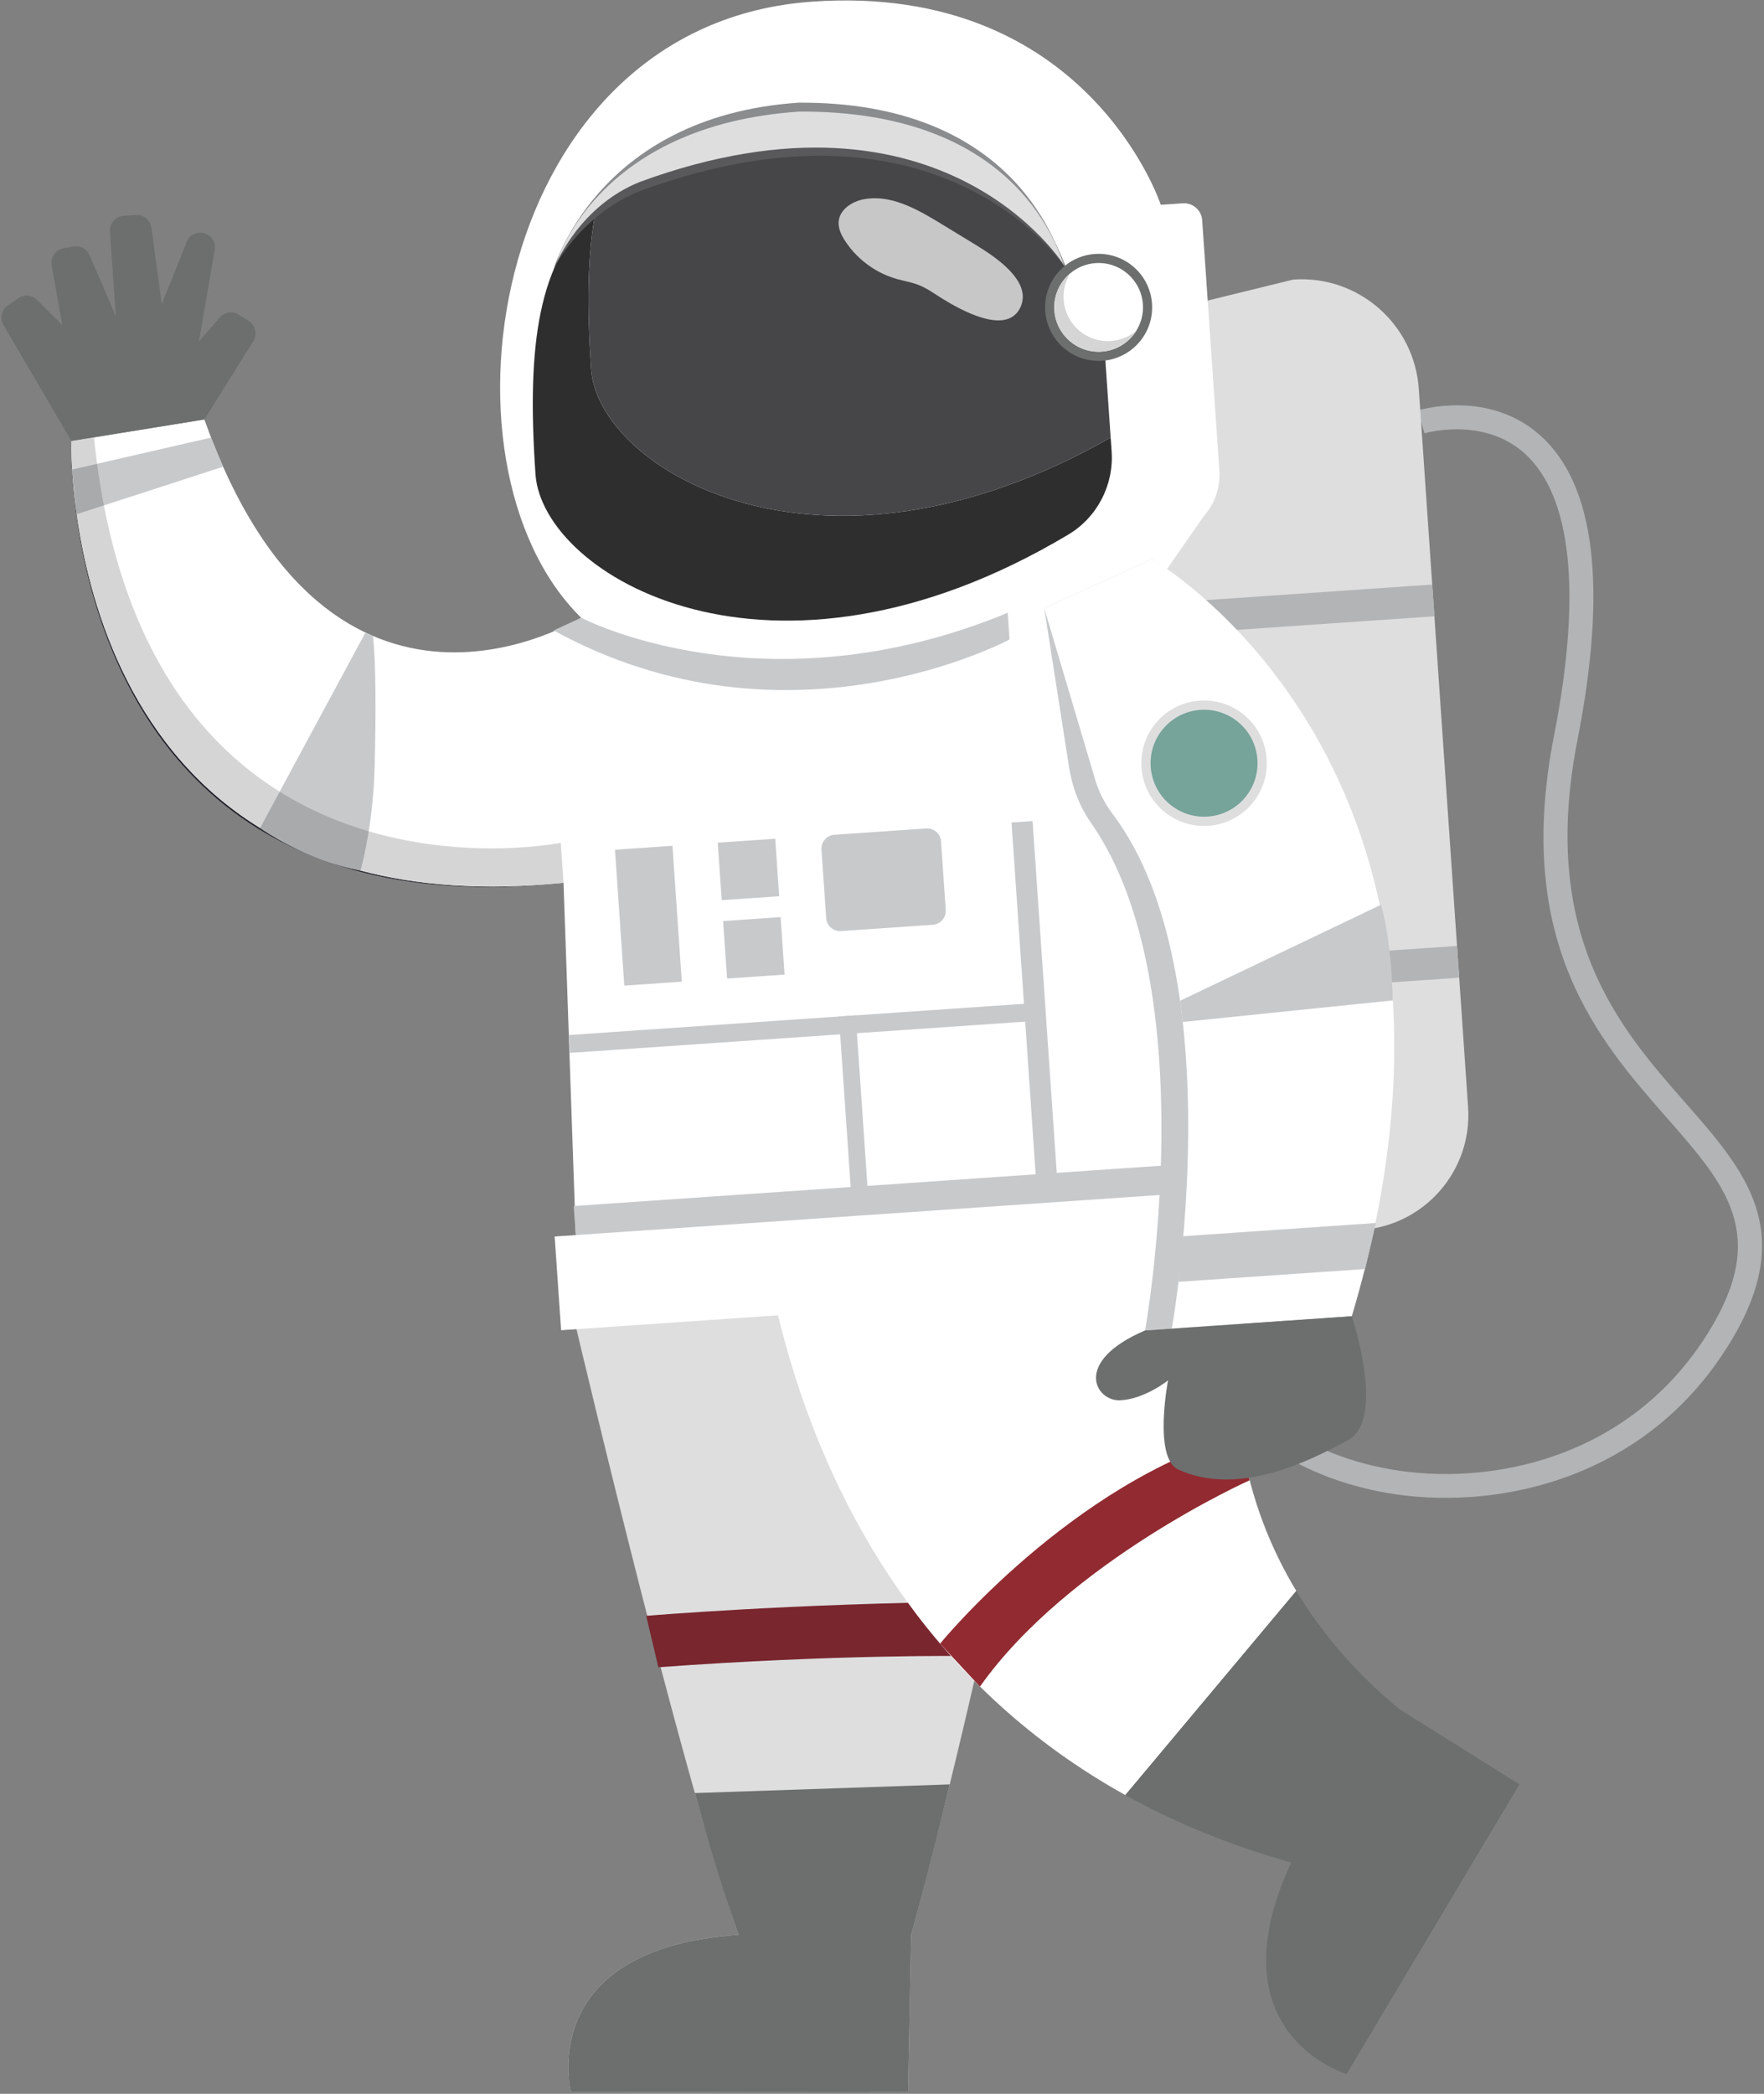 <?xml version="1.0" encoding="UTF-8" standalone="no"?>
<!DOCTYPE svg PUBLIC "-//W3C//DTD SVG 1.1//EN" "http://www.w3.org/Graphics/SVG/1.1/DTD/svg11.dtd">
<svg width="100%" height="100%" viewBox="0 0 541 642" version="1.1" xmlns="http://www.w3.org/2000/svg" xmlns:xlink="http://www.w3.org/1999/xlink" xml:space="preserve" xmlns:serif="http://www.serif.com/" style="fill-rule:evenodd;clip-rule:evenodd;stroke-linejoin:round;stroke-miterlimit:2;">
    <rect x="0" y="0" width="541" height="642" fill="#808080" stroke="none"/>
    <g transform="matrix(-1,0,0,1,556.486,-9.459)">
        <g transform="matrix(0.836,-0.548,0.548,0.836,-439.385,248.54)">
            <path d="M335.284,482.852C312.954,465.92 293.662,438.062 294.604,400.389C295.623,359.626 319.272,353.083 346.656,345.505C375.78,337.447 412.025,327.418 435.132,270.633C453.139,226.379 473.538,202.208 495.762,198.791C516.82,195.554 530.97,212.314 531.562,213.028L525.933,217.701C525.812,217.558 513.737,203.386 496.803,206.033C477.6,209.035 458.617,232.327 441.908,273.39C417.445,333.509 379.276,344.07 348.607,352.556C322.014,359.914 302.8,365.23 301.917,400.571C300.758,446.905 332.721,477.27 360.443,489.192C387.629,500.884 414.56,498.144 430.726,482.04L435.889,487.222C417.56,505.481 387.543,508.811 357.554,495.913C350.208,492.753 342.582,488.385 335.284,482.852Z" style="fill:rgb(179,180,181);fill-rule:nonzero;"/>
        </g>
        <g transform="matrix(0.836,-0.548,0.548,0.836,-439.385,248.54)">
            <path d="M451.739,720.034C450.976,719.429 450.227,718.835 449.488,718.252C460.796,709.609 475.644,697.07 491.795,682.894C545.674,635.599 614.071,570.062 614.071,570.062L503.986,490.791L492.236,475.954C467.956,517.178 441.276,586.249 423.384,636.254C415.02,659.632 408.573,678.849 405.195,689.095L405.14,689.261L379.551,730.021L466.016,786.891C466.016,786.891 498.556,757.222 451.739,720.034Z" style="fill:rgb(222,222,223);fill-rule:nonzero;"/>
        </g>
        <g transform="matrix(0.836,-0.548,0.548,0.836,-439.385,248.54)">
            <path d="M437.889,608.427C437.889,608.427 471.894,630.074 515.034,663.123L526.8,651.98C526.8,651.98 492.283,624.878 443.868,592.369L437.889,608.427Z" style="fill:rgb(121,38,46);fill-rule:nonzero;"/>
        </g>
        <g transform="matrix(0.836,-0.548,0.548,0.836,-439.385,248.54)">
            <path d="M581.892,508.293L455.528,412.474L434.132,452.73C418.645,499.16 390.683,523.519 364.177,536.245L373.717,617.367C506.634,627.108 581.892,508.293 581.892,508.293Z" style="fill:white;fill-rule:nonzero;"/>
        </g>
        <g transform="matrix(0.836,-0.548,0.548,0.836,-439.385,248.54)">
            <path d="M317.904,549.201C317.695,549.196 317.571,549.236 317.571,549.236L274.402,548.32L270.016,651.718C270.016,651.718 311.389,664.149 319.81,606.771C338.703,612.765 356.682,616.118 373.717,617.367L364.177,536.245C346.825,544.575 330.097,547.923 317.904,549.201Z" style="fill:rgb(109,110,110);fill-rule:nonzero;"/>
        </g>
        <g transform="matrix(0.836,-0.548,0.548,0.836,-439.385,248.54)">
            <path d="M491.704,496.024L408.258,432.749C392.705,420.955 389.657,398.785 401.451,383.231L534.896,207.249C546.934,191.373 569.561,188.263 585.437,200.3L657.401,277.506L491.704,496.024Z" style="fill:rgb(222,222,223);fill-rule:nonzero;"/>
        </g>
        <g transform="matrix(0.836,-0.548,0.548,0.836,-439.385,248.54)">
            <path d="M567.364,319.646L492.636,262.98L498.53,255.206L573.259,311.872L567.364,319.646Z" style="fill:rgb(179,180,181);fill-rule:nonzero;"/>
        </g>
        <g transform="matrix(0.836,-0.548,0.548,0.836,-439.385,248.54)">
            <path d="M500.23,408.18L425.501,351.515L431.396,343.741L506.125,400.406L500.23,408.18Z" style="fill:rgb(179,180,181);fill-rule:nonzero;"/>
        </g>
        <g transform="matrix(0.836,-0.548,0.548,0.836,-439.385,248.54)">
            <path d="M394.775,515.724C394.775,515.724 427.631,567.004 429.254,613.983L446.715,609.685C446.715,609.685 440.073,546.246 404.756,505.662L394.775,515.724Z" style="fill:rgb(145,43,49);fill-rule:nonzero;"/>
        </g>
        <g transform="matrix(0.836,-0.548,0.548,0.836,-439.385,248.54)">
            <path d="M755.519,209.85C688.143,158.759 632.039,203.436 632.039,203.436L626.664,199.361C624.2,197.492 620.687,197.975 618.819,200.439L580.763,250.626L572.327,261.752C569.24,265.823 567.911,270.961 568.639,276.019L569.59,309.73C570.325,314.849 572.921,319.517 576.881,322.843L608.652,349.529C683.044,413.972 711.327,406.862 711.327,406.862C777.493,393.764 834.145,269.471 755.519,209.85Z" style="fill:white;fill-rule:nonzero;"/>
        </g>
        <g transform="matrix(0.836,-0.548,0.548,0.836,-439.385,248.54)">
            <path d="M776.117,299.77C771.068,312.24 762.376,325.84 750.531,341.46C731.975,365.932 652.551,363.073 605.767,271.573L603.188,274.972C596.938,283.214 595.793,294.285 600.313,303.589C646.778,399.243 728.356,402.566 747.195,377.721C771.368,345.844 782.432,322.373 776.117,299.77Z" style="fill:rgb(47,46,46);fill-rule:nonzero;"/>
        </g>
        <g transform="matrix(0.836,-0.548,0.548,0.836,-439.385,248.54)">
            <path d="M750.531,341.461C762.376,325.84 771.068,312.24 776.117,299.77C771.628,283.7 758.358,268.067 734.749,250.165C677.934,207.083 625.249,245.879 625.249,245.879L605.767,271.573C652.551,363.073 731.975,365.932 750.531,341.461Z" style="fill:rgb(70,70,72);fill-rule:nonzero;"/>
        </g>
        <g transform="matrix(0.836,-0.548,0.548,0.836,-439.385,248.54)">
            <path d="M695.678,268.144C692.835,268.144 689.994,267.72 687.282,266.864C685.128,266.185 683.053,265.243 680.845,264.767C678.06,264.166 675.176,264.328 672.327,264.256C666.024,264.097 649.652,263.08 650.794,253.562C651.72,245.836 662.121,244.789 669.62,244.789C671.386,244.789 672.989,244.847 674.272,244.89C678.026,245.014 681.781,245.138 685.536,245.262C693.906,245.538 703.095,246.142 709.145,251.934C711.802,254.478 713.628,258.565 711.929,261.829C710.944,263.72 708.996,264.904 707.047,265.768C703.479,267.346 699.578,268.144 695.678,268.144Z" style="fill:rgb(199,199,200);fill-rule:nonzero;"/>
        </g>
        <g transform="matrix(0.836,-0.548,0.548,0.836,-439.385,248.54)">
            <path d="M646.419,235.332C646.419,235.332 711.916,203.249 771.203,282.983C782.564,299.215 776.78,322.977 776.78,322.977C776.78,322.977 792.219,275.97 742.096,238.116C688.218,202.426 653.618,230.031 646.419,235.332Z" style="fill:rgb(138,140,142);fill-rule:nonzero;"/>
        </g>
        <g transform="matrix(0.836,-0.548,0.548,0.836,-439.385,248.54)">
            <path d="M645.311,235.879C645.311,235.879 708.601,207.621 767.888,287.355C779.249,303.587 777.106,321.411 777.106,321.411C777.106,321.411 788.903,280.342 738.78,242.488C684.903,206.798 652.51,230.578 645.311,235.879Z" style="fill:rgb(89,89,91);fill-rule:nonzero;"/>
        </g>
        <g transform="matrix(0.836,-0.548,0.548,0.836,-439.385,248.54)">
            <path d="M646.419,235.332C646.419,235.332 710.258,205.435 769.546,285.169C780.907,301.401 777.271,320.19 777.271,320.19C777.271,320.19 790.561,278.156 740.438,240.302C686.561,204.612 653.618,230.031 646.419,235.332Z" style="fill:rgb(222,222,223);fill-rule:nonzero;"/>
        </g>
        <g transform="matrix(0.836,-0.548,0.548,0.836,-439.385,248.54)">
            <path d="M643.827,250.129C638.348,257.354 628.048,258.771 620.822,253.291C613.596,247.812 612.18,237.512 617.659,230.286C623.139,223.06 633.438,221.645 640.664,227.123C647.891,232.603 649.307,242.903 643.827,250.129Z" style="fill:rgb(109,110,110);fill-rule:nonzero;"/>
        </g>
        <g transform="matrix(0.836,-0.548,0.548,0.836,-439.385,248.54)">
            <path d="M643.749,236.232C642.943,233.587 641.34,231.159 638.968,229.36C632.978,224.818 624.439,225.992 619.896,231.982C618.098,234.354 617.209,237.124 617.147,239.889C617.052,244.107 618.898,248.311 622.518,251.055C628.509,255.597 637.048,254.423 641.59,248.433C644.334,244.814 644.979,240.269 643.749,236.232Z" style="fill:white;fill-rule:nonzero;"/>
        </g>
        <g transform="matrix(0.836,-0.548,0.548,0.836,-439.385,248.54)">
            <path d="M630.733,253.821C627.867,253.821 624.977,252.92 622.518,251.055C618.983,248.375 617.139,244.304 617.143,240.186C617.143,240.087 617.144,239.988 617.147,239.889C617.952,242.535 619.556,244.962 621.928,246.761C624.388,248.626 627.277,249.528 630.143,249.528C634.257,249.527 638.323,247.67 641,244.139C642.798,241.767 643.686,238.997 643.749,236.232C644.143,237.525 644.344,238.87 644.346,240.22C644.35,243.085 643.455,245.973 641.59,248.433C638.913,251.964 634.847,253.821 630.733,253.821Z" style="fill:rgb(213,213,213);fill-rule:nonzero;"/>
        </g>
        <g transform="matrix(0.836,-0.548,0.548,0.836,-439.385,248.54)">
            <path d="M711.327,406.862C711.327,406.862 749.264,489.381 841.365,419.378L871.863,447.263C871.863,447.263 792.564,576.306 671.287,477.827L608.907,566.146L614.071,570.061L596.668,593.014L435.36,470.697L577.623,312.401L660.142,382.94L711.327,406.862Z" style="fill:white;fill-rule:nonzero;"/>
        </g>
        <g transform="matrix(0.836,-0.548,0.548,0.836,-439.385,248.54)">
            <path d="M574.745,295.808C574.745,295.808 452.952,292.965 402.684,461.41L446.786,494.852C446.786,494.852 488.518,396.731 545.978,373.75C551.695,371.463 556.77,367.818 560.9,363.251L594.128,326.51L574.745,295.808Z" style="fill:rgb(200,201,203);fill-rule:nonzero;"/>
        </g>
        <g transform="matrix(0.836,-0.548,0.548,0.836,-439.385,248.54)">
            <path d="M574.745,295.808C574.745,295.808 446.394,287.992 396.126,456.437L440.229,489.879C440.229,489.879 483.184,388.881 541.939,367.822C545.657,366.489 549.125,364.546 552.141,361.997L594.128,326.51L574.745,295.808Z" style="fill:white;fill-rule:nonzero;"/>
        </g>
        <g transform="matrix(0.836,-0.548,0.548,0.836,-439.385,248.54)">
            <path d="M711.327,406.862C711.327,406.862 648.369,400.794 602.714,333.85L597.761,340.381C597.761,340.381 634.463,408.359 716.259,414.746L711.327,406.862Z" style="fill:rgb(200,201,203);fill-rule:nonzero;"/>
        </g>
        <g transform="matrix(0.836,-0.548,0.548,0.836,-439.385,248.54)">
            <path d="M542.369,351.043C535.947,359.512 523.874,361.172 515.405,354.75C506.935,348.327 505.275,336.255 511.698,327.785C518.12,319.316 530.192,317.656 538.662,324.079C547.132,330.501 548.792,342.573 542.369,351.043Z" style="fill:rgb(222,222,223);fill-rule:nonzero;"/>
        </g>
        <g transform="matrix(0.836,-0.548,0.548,0.836,-439.385,248.54)">
            <path d="M540.104,349.325C534.63,356.544 524.341,357.958 517.122,352.485C509.903,347.011 508.489,336.722 513.961,329.503C519.437,322.284 529.726,320.87 536.945,326.343C544.164,331.817 545.578,342.106 540.104,349.325Z" style="fill:rgb(118,163,154);fill-rule:nonzero;"/>
        </g>
        <g transform="matrix(0.836,-0.548,0.548,0.836,-439.385,248.54)">
            <path d="M764.191,446.948L758.361,514.826C758.361,514.826 741.919,515.544 725.435,508.853C725.435,508.853 729.323,495.909 739.294,479.782C747.389,466.69 757.104,451.865 761.725,446.561C762.624,446.948 764.191,446.948 764.191,446.948Z" style="fill:rgb(200,201,203);fill-rule:nonzero;"/>
        </g>
        <g transform="matrix(0.836,-0.548,0.548,0.836,-439.385,248.54)">
            <path d="M858.198,465.18L828.604,428.347L836.592,422.903L866.874,454.463L858.198,465.18Z" style="fill:rgb(200,201,203);fill-rule:nonzero;"/>
        </g>
        <g transform="matrix(0.836,-0.548,0.548,0.836,-439.385,248.54)">
            <path d="M761.541,515.334C735.199,515.334 704.858,505.375 671.287,477.827C690.466,493.4 708.582,503.281 725.513,508.885C739.061,514.364 752.561,514.849 756.913,514.849C757.848,514.849 758.361,514.826 758.361,514.826C759.373,514.855 760.381,514.869 761.381,514.869C807.034,514.862 840.686,485.206 858.198,465.179L858.198,465.18L858.213,465.163C861.715,461.156 864.575,457.532 866.753,454.613L866.874,454.463L866.868,454.458C870.157,450.037 871.863,447.263 871.863,447.263C871.863,447.263 830.389,515.334 761.541,515.334ZM871.863,447.263L866.692,442.535L871.863,447.263Z" style="fill:rgb(32,32,40);fill-rule:nonzero;"/>
        </g>
        <g transform="matrix(0.836,-0.548,0.548,0.836,-439.385,248.54)">
            <path d="M761.381,514.869C760.381,514.869 759.373,514.855 758.361,514.826L759.447,502.192C760.211,502.209 760.986,502.218 761.758,502.218C788.87,502.218 820.365,491.555 852.691,458.326L858.198,465.18C840.686,485.206 807.034,514.862 761.381,514.869ZM725.513,508.885C708.582,503.281 690.466,493.4 671.287,477.827L678.719,468.027C678.719,468.027 698.825,487.95 729.928,497.38C726.783,504.364 725.435,508.853 725.435,508.853C725.461,508.864 725.487,508.874 725.513,508.885ZM858.213,465.163L866.753,454.613C864.575,457.532 861.715,461.156 858.213,465.163ZM866.868,454.458L861.436,448.796C863.186,446.78 864.941,444.691 866.692,442.535L871.863,447.263C871.863,447.263 870.157,450.037 866.868,454.458Z" style="fill:rgb(213,213,213);fill-rule:nonzero;"/>
        </g>
        <g transform="matrix(0.836,-0.548,0.548,0.836,-439.385,248.54)">
            <path d="M756.913,514.849C752.561,514.849 739.061,514.364 725.513,508.885C725.487,508.874 725.461,508.864 725.435,508.853C725.435,508.853 726.783,504.364 729.928,497.38C738.923,500.108 748.829,501.955 759.447,502.192L758.361,514.826C758.361,514.826 757.848,514.849 756.913,514.849Z" style="fill:rgb(169,170,172);fill-rule:nonzero;"/>
        </g>
        <g transform="matrix(0.836,-0.548,0.548,0.836,-439.385,248.54)">
            <path d="M858.198,465.18L852.691,458.326C855.604,455.332 858.513,452.165 861.436,448.796L866.868,454.458L866.874,454.463L866.753,454.613L858.213,465.163L858.198,465.18Z" style="fill:rgb(169,170,172);fill-rule:nonzero;"/>
        </g>
        <g transform="matrix(0.836,-0.548,0.548,0.836,-439.385,248.54)">
            <path d="M488.99,409.387L438.729,368.518C438.729,368.518 448.555,353.874 457.831,345.964L493.229,404.377L488.99,409.387Z" style="fill:rgb(200,201,203);fill-rule:nonzero;"/>
        </g>
        <g transform="matrix(0.836,-0.548,0.548,0.836,-439.385,248.54)">
            <path d="M400.657,442.086L446.37,476.75L452.898,464.303L405.612,428.447L400.657,442.086Z" style="fill:rgb(200,201,203);fill-rule:nonzero;"/>
        </g>
        <g transform="matrix(0.836,-0.548,0.548,0.836,-439.385,248.54)">
            <path d="M466.229,446.749L614.303,559.03L608.907,566.146L460.834,453.864L466.229,446.749Z" style="fill:rgb(200,201,203);fill-rule:nonzero;"/>
        </g>
        <g transform="matrix(0.836,-0.548,0.548,0.836,-439.385,248.54)">
            <path d="M910.973,423.142L909.509,419.584C908.673,417.553 906.503,416.41 904.355,416.871L893.743,419.029L906.131,405.852C908.151,404.083 908.206,400.958 906.248,399.12L904.029,397.038C903.449,396.493 902.755,396.127 902.021,395.944C900.817,395.645 899.507,395.839 898.416,396.561L881.468,407.766L897.168,387.06C898.685,385.061 898.293,382.211 896.294,380.695L893.338,378.454C891.536,377.087 889.004,377.254 887.397,378.845L871.71,396.923L875.547,377.694C876.337,375.786 875.74,373.584 874.095,372.336C871.916,370.685 868.783,371.317 867.416,373.684L855.887,400.227L854.548,390.625C854.238,388.404 852.354,386.741 850.111,386.71L846.559,386.662C844.063,386.627 842.007,388.613 841.955,391.109L841.365,419.378L866.692,442.535L871.863,447.263L908.649,429.006C910.876,427.996 911.902,425.404 910.973,423.142Z" style="fill:rgb(109,110,110);fill-rule:nonzero;"/>
        </g>
        <g transform="matrix(0.836,-0.548,0.548,0.836,-439.385,248.54)">
            <path d="M396.126,456.437C396.126,456.437 369.893,477.109 376.267,488.883C382.641,500.657 394.721,521.825 414.836,524.955C423.264,526.267 432.492,503.796 432.492,503.796C432.492,503.796 435.351,512.607 441.473,516.987C447.594,521.368 460.241,515.109 446.786,494.852L396.126,456.437Z" style="fill:rgb(109,110,110);fill-rule:nonzero;"/>
        </g>
        <g transform="matrix(0.836,-0.548,0.548,0.836,-439.385,248.54)">
            <path d="M499.14,475.801L493.977,471.886L561.308,383.093L566.471,387.008L499.14,475.801Z" style="fill:rgb(200,201,203);fill-rule:nonzero;"/>
        </g>
        <g transform="matrix(0.836,-0.548,0.548,0.836,-439.385,248.54)">
            <path d="M641.039,520.393L526.894,433.838L530.209,429.466L644.354,516.021L641.039,520.393Z" style="fill:rgb(200,201,203);fill-rule:nonzero;"/>
        </g>
        <g transform="matrix(0.836,-0.548,0.548,0.836,-439.385,248.54)">
            <path d="M543.752,511.136L539.643,508.021L574.019,462.687L578.128,465.802L543.752,511.136Z" style="fill:rgb(200,201,203);fill-rule:nonzero;"/>
        </g>
        <g transform="matrix(0.836,-0.548,0.548,0.836,-439.385,248.54)">
            <path d="M627.775,455.682L613.688,445L624.37,430.913L638.458,441.595L627.775,455.682Z" style="fill:rgb(200,201,203);fill-rule:nonzero;"/>
        </g>
        <g transform="matrix(0.836,-0.548,0.548,0.836,-439.385,248.54)">
            <path d="M638.4,493.98L624.313,483.298L649.556,450.01L663.643,460.692L638.4,493.98Z" style="fill:rgb(200,201,203);fill-rule:nonzero;"/>
        </g>
        <g transform="matrix(0.836,-0.548,0.548,0.836,-439.385,248.54)">
            <path d="M613.216,474.883L599.128,464.201L609.811,450.114L623.897,460.796L613.216,474.883Z" style="fill:rgb(200,201,203);fill-rule:nonzero;"/>
        </g>
        <g transform="matrix(0.836,-0.548,0.548,0.836,-439.385,248.54)">
            <path d="M591.95,443.533L569.476,426.491C567.592,425.062 567.223,422.377 568.651,420.494L581.371,403.719C582.799,401.835 585.484,401.466 587.368,402.895L609.843,419.937C611.727,421.365 612.096,424.05 610.668,425.934L597.947,442.708C596.519,444.592 593.834,444.961 591.95,443.533Z" style="fill:rgb(200,201,203);fill-rule:nonzero;"/>
        </g>
        <g transform="matrix(0.836,-0.548,0.548,0.836,-439.385,248.54)">
            <path d="M405.14,689.261L379.551,730.021L466.016,786.891C466.016,786.891 498.556,757.222 451.739,720.034C450.976,719.429 450.227,718.835 449.488,718.252C460.796,709.609 468.359,703.43 484.51,689.252L420.57,644.164C412.206,667.542 408.573,678.849 405.195,689.095L405.14,689.261Z" style="fill:rgb(109,110,110);fill-rule:nonzero;"/>
        </g>
    </g>
</svg>
